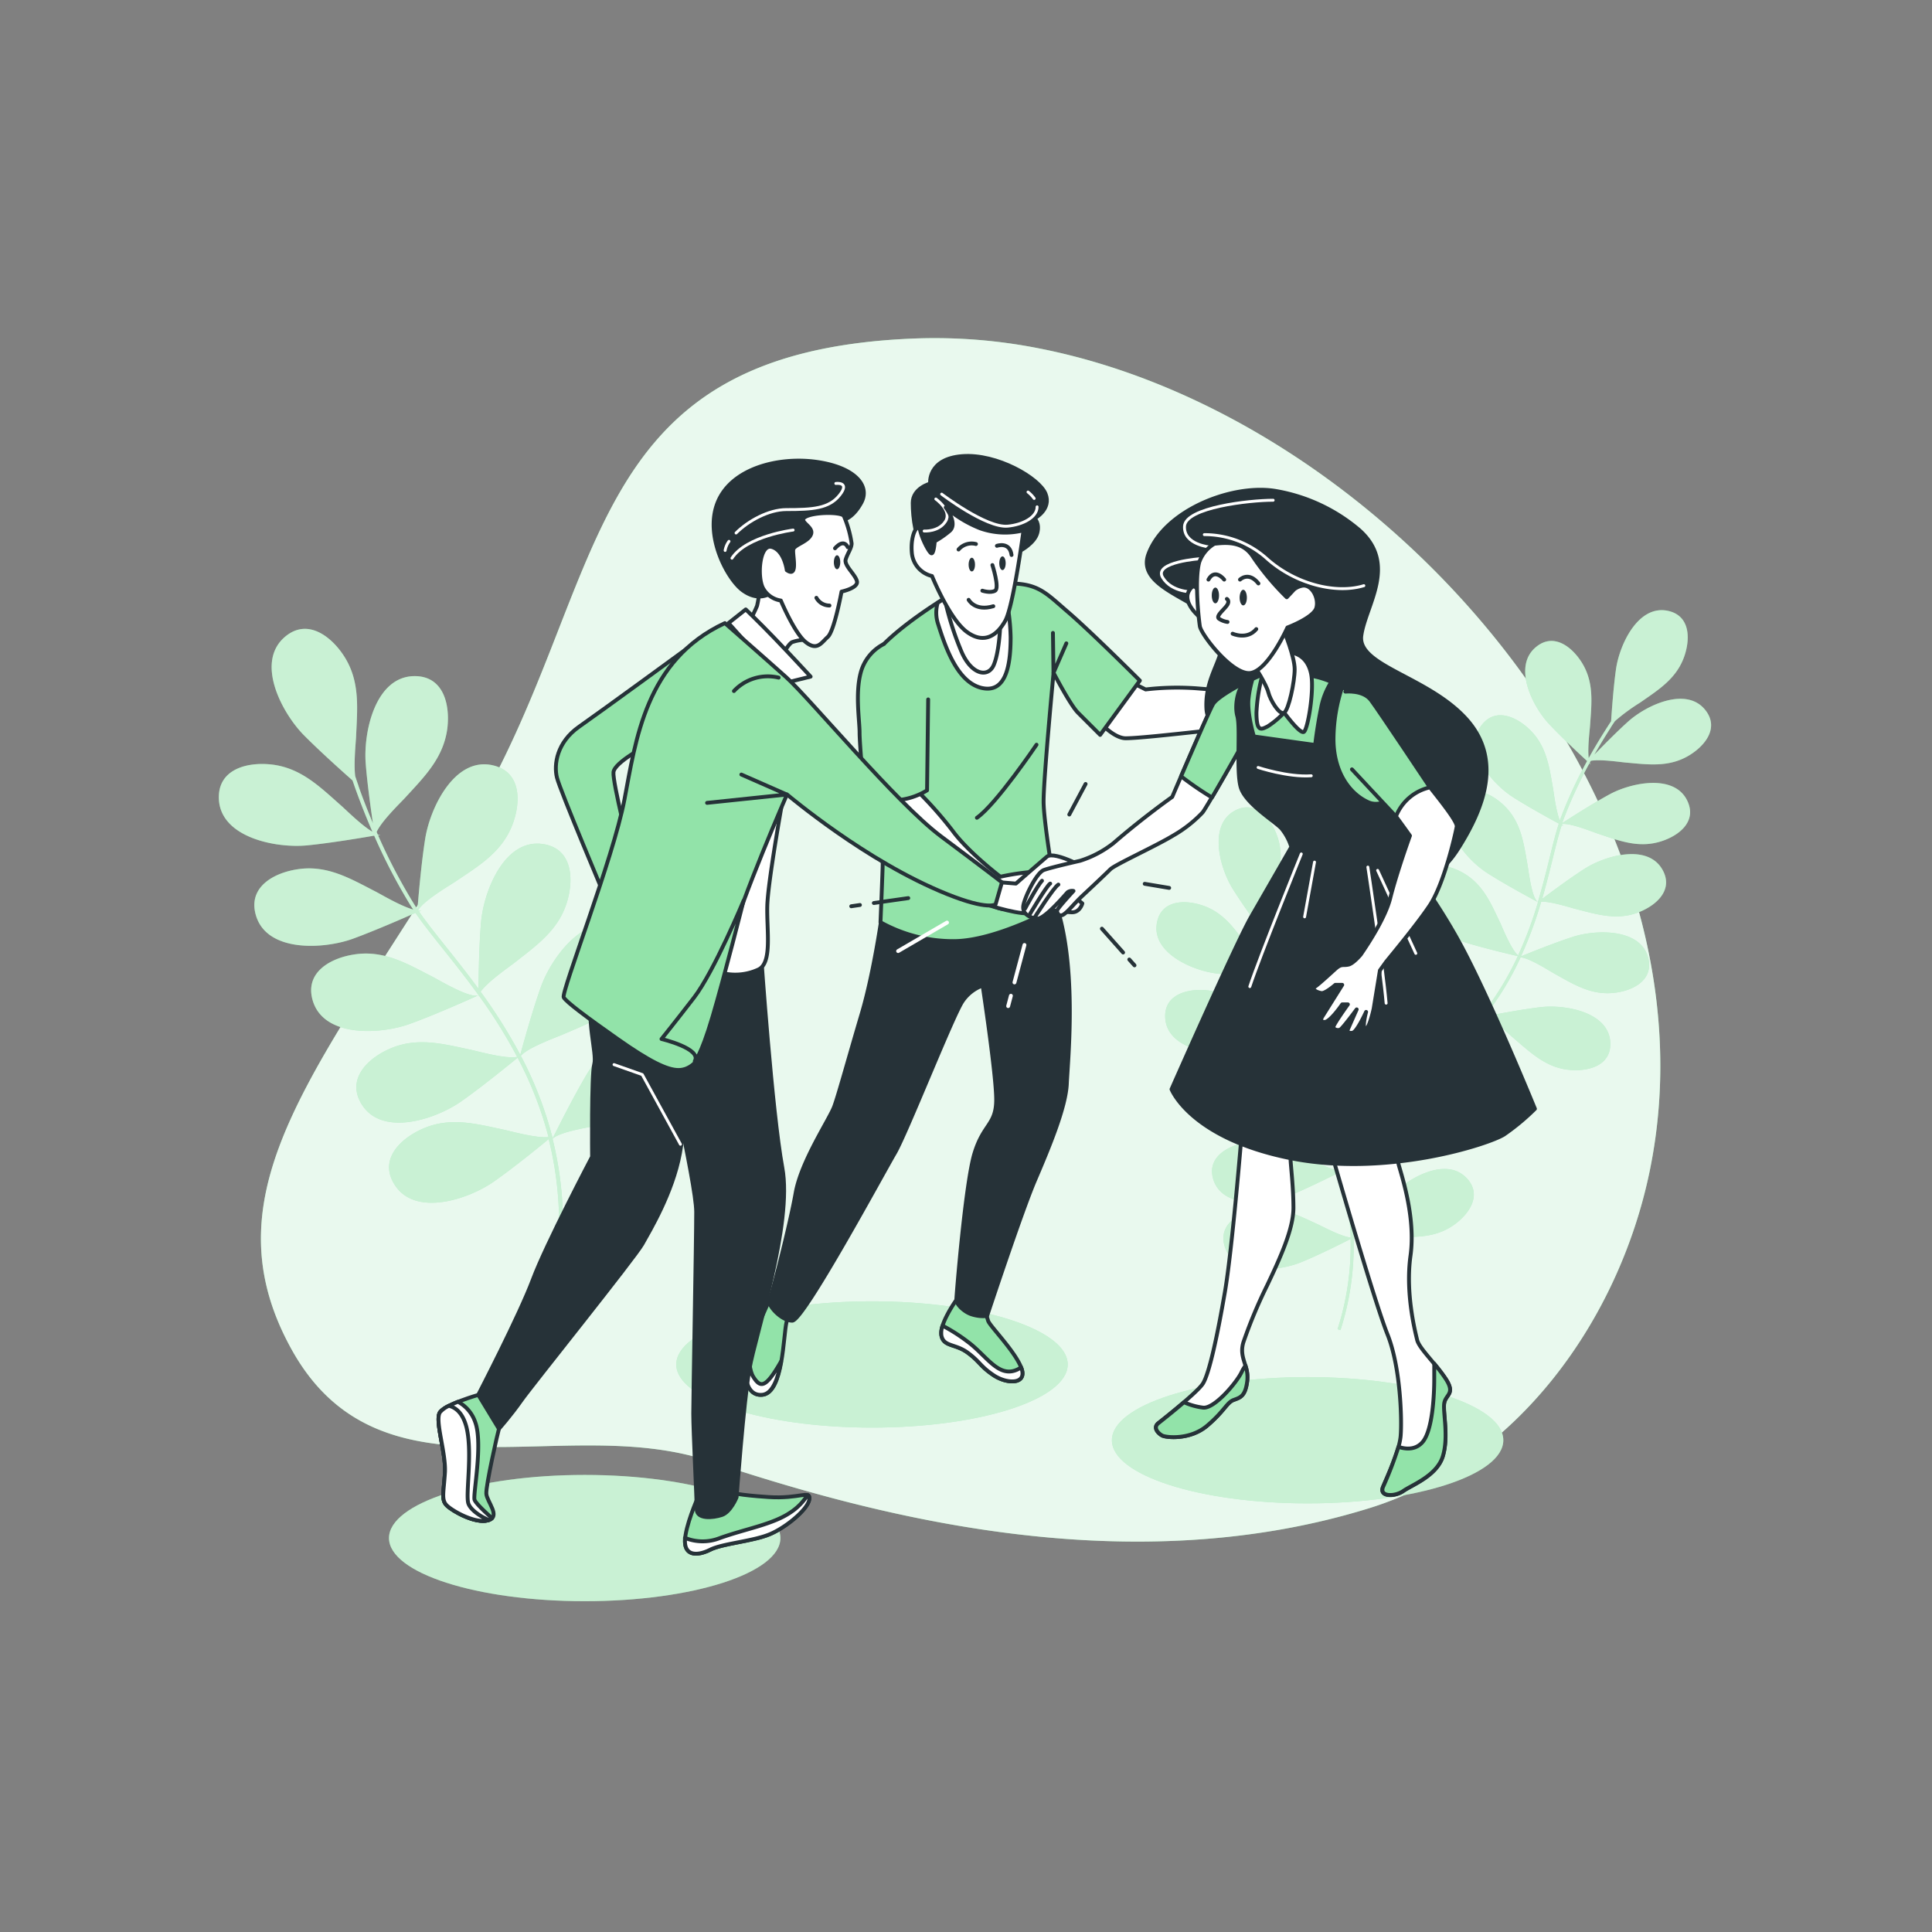 <svg xmlns="http://www.w3.org/2000/svg" viewBox="0 0 500 500"><rect x="0" y="0" width="500" height="500" fill="#808080" stroke="none"/><g id="background-simple"><path d="M391.17,170.57C360.42,130,315,99.14,268.68,90.12a138.85,138.85,0,0,0-31.58-2.53c-89,3.27-78.43,63.73-116,125.82S52.46,307.37,75.34,349s70,16.5,108.1,29.08,105.71,32.4,170.78,12.28c38.56-11.92,64.79-48.93,72.71-87.25C436.46,257,420.52,209.33,391.17,170.57Z" style="fill:#92E3A9"></path><path d="M391.17,170.57C360.42,130,315,99.14,268.68,90.12a138.85,138.85,0,0,0-31.58-2.53c-89,3.27-78.43,63.73-116,125.82S52.46,307.37,75.34,349s70,16.5,108.1,29.08,105.71,32.4,170.78,12.28c38.56-11.92,64.79-48.93,72.71-87.25C436.46,257,420.52,209.33,391.17,170.57Z" style="fill:#fff;opacity:0.8"></path></g><g id="Plants"><path d="M420.64,197.34c5.79.51,11.2,1.33,16.45-1.81,4.15-2.49,7.9-7.11,4.28-11.73-4.89-6.25-15.31-1.28-20,2.93-2.88,2.57-6.53,6.29-8.76,8.58,1.71-3,3.22-5.41,4.25-7v0l0-.05c.49-.76.87-1.33,1.1-1.65a51.23,51.23,0,0,1,6.52-4.79c4.76-3.33,9.42-6.18,11.43-12,1.58-4.57,1.48-10.52-4.26-11.74-7.77-1.64-12.55,8.87-13.43,15.1-.63,4.38-1.08,10.59-1.27,13.48-1,1.54-3.27,5-5.79,9.54-.33-2.6.26-7.15.34-8.33.4-5.8,1.11-11.22-2.13-16.41-2.57-4.1-7.27-7.76-11.81-4.05-6.16,5-1,15.33,3.31,19.93,3.11,3.34,7.83,7.73,9.87,9.62a115.89,115.89,0,0,0-6.73,14.5c-.11.29-.22.6-.32.9-1-2.42-1.54-7-1.75-8.22-1-5.72-1.7-11.15-6.12-15.38-3.49-3.35-8.94-5.73-12.44-1-4.73,6.37,2.83,15.1,8.12,18.5,3.83,2.46,9.48,5.56,11.93,6.89-.83,2.54-1.58,5.57-2.42,9s-1.8,7.25-3,11.28l0,0c-1.59-.87-2.42-8.11-2.7-9.63-1-5.72-1.69-11.15-6.11-15.38-3.49-3.35-8.95-5.73-12.44-1-4.74,6.37,2.83,15.1,8.12,18.5,4.94,3.18,12.91,7.41,13.13,7.53l-.22.17a1.07,1.07,0,0,1,.24-.12,104.08,104.08,0,0,1-5.14,13.76c-1.73-1.43-4-7-4.56-8.26-2.51-5.24-4.56-10.31-9.93-13.23-4.25-2.32-10.14-3.19-12.28,2.28-2.89,7.39,6.69,13.83,12.69,15.72,4.76,1.5,11.82,3.17,14,3.67a75.87,75.87,0,0,1-8.94,14.74c-1.69-1.73-3.75-6.83-4.32-8C377,249,375,243.89,369.6,241c-4.25-2.31-10.13-3.18-12.27,2.28C354.43,250.64,364,257.08,370,259c4.48,1.42,11,3,13.58,3.58a70.66,70.66,0,0,1-17.55,15.79l.42.65a71.25,71.25,0,0,0,17.66-15.85c2,.2,6.77,4.8,7.89,5.74,4.43,3.76,8.37,7.55,14.47,8,4.83.37,10.56-1.25,10.27-7.11-.38-7.93-11.76-9.88-18-9.15-5.2.6-12.78,2.08-14.56,2.43l.25-.33.24.06-.21-.09a75.54,75.54,0,0,0,9.06-14.95c2.2.1,7.36,3.42,8.58,4.1,5.08,2.83,9.68,5.78,15.76,5.06,4.8-.57,10.11-3.26,8.7-9-1.92-7.7-13.46-7.41-19.45-5.49-4.71,1.51-11.36,4.2-13.49,5.07a104.94,104.94,0,0,0,5.24-14.15c2.46-.12,7.54,1.52,8.79,1.84,5.64,1.44,10.84,3.11,16.53.86,4.5-1.78,8.94-5.74,6.12-10.88-3.82-7-14.91-3.73-20.21-.34-3.72,2.38-8.69,6.06-11,7.81,1.07-3.66,1.93-7.14,2.71-10.29.82-3.34,1.56-6.31,2.36-8.8l.52.28a1.54,1.54,0,0,1-.46-.46s0-.08,0-.12c2.18-.32,7.87,2,9.2,2.44,5.51,1.85,10.58,3.89,16.41,2.06,4.62-1.44,9.34-5.07,6.9-10.4-3.3-7.22-14.6-4.81-20.13-1.81-4.33,2.35-10.35,6.21-12.3,7.47.14-.42.28-.83.43-1.22a115.1,115.1,0,0,1,6.6-14.24l.42.38a1.35,1.35,0,0,1-.33-.54l.27-.5C414.15,196.44,419.36,197.23,420.64,197.34Z" style="fill:#92E3A9"></path><path d="M420.64,197.34c5.79.51,11.2,1.33,16.45-1.81,4.15-2.49,7.9-7.11,4.28-11.73-4.89-6.25-15.31-1.28-20,2.93-2.88,2.57-6.53,6.29-8.76,8.58,1.71-3,3.22-5.41,4.25-7v0l0-.05c.49-.76.87-1.33,1.1-1.65a51.23,51.23,0,0,1,6.52-4.79c4.76-3.33,9.42-6.18,11.43-12,1.58-4.57,1.48-10.52-4.26-11.74-7.77-1.64-12.55,8.87-13.43,15.1-.63,4.38-1.08,10.59-1.27,13.48-1,1.54-3.27,5-5.79,9.54-.33-2.6.26-7.15.34-8.33.4-5.8,1.11-11.22-2.13-16.41-2.57-4.1-7.27-7.76-11.81-4.05-6.16,5-1,15.33,3.31,19.93,3.11,3.34,7.83,7.73,9.87,9.62a115.89,115.89,0,0,0-6.73,14.5c-.11.29-.22.6-.32.9-1-2.42-1.54-7-1.75-8.22-1-5.72-1.7-11.15-6.12-15.38-3.49-3.35-8.94-5.73-12.44-1-4.73,6.37,2.83,15.1,8.12,18.5,3.83,2.46,9.48,5.56,11.93,6.89-.83,2.54-1.58,5.57-2.42,9s-1.8,7.25-3,11.28l0,0c-1.59-.87-2.42-8.11-2.7-9.63-1-5.72-1.69-11.15-6.11-15.38-3.49-3.35-8.95-5.73-12.44-1-4.74,6.37,2.83,15.1,8.12,18.5,4.94,3.18,12.91,7.41,13.13,7.53l-.22.17a1.07,1.07,0,0,1,.24-.12,104.08,104.08,0,0,1-5.14,13.76c-1.73-1.43-4-7-4.56-8.26-2.51-5.24-4.56-10.31-9.93-13.23-4.25-2.32-10.14-3.19-12.28,2.28-2.89,7.39,6.69,13.83,12.69,15.72,4.76,1.5,11.82,3.17,14,3.67a75.87,75.87,0,0,1-8.94,14.74c-1.69-1.73-3.75-6.83-4.32-8C377,249,375,243.89,369.6,241c-4.25-2.31-10.13-3.18-12.27,2.28C354.43,250.64,364,257.08,370,259c4.48,1.42,11,3,13.58,3.58a70.66,70.66,0,0,1-17.55,15.79l.42.65a71.25,71.25,0,0,0,17.66-15.85c2,.2,6.77,4.8,7.89,5.74,4.43,3.76,8.37,7.55,14.47,8,4.83.37,10.56-1.25,10.27-7.11-.38-7.93-11.76-9.88-18-9.15-5.2.6-12.78,2.08-14.56,2.43l.25-.33.24.06-.21-.09a75.54,75.54,0,0,0,9.06-14.95c2.2.1,7.36,3.42,8.58,4.1,5.08,2.83,9.68,5.78,15.76,5.06,4.8-.57,10.11-3.26,8.7-9-1.92-7.7-13.46-7.41-19.45-5.49-4.71,1.51-11.36,4.2-13.49,5.07a104.94,104.94,0,0,0,5.24-14.15c2.46-.12,7.54,1.52,8.79,1.84,5.64,1.44,10.84,3.11,16.53.86,4.5-1.78,8.94-5.74,6.12-10.88-3.82-7-14.91-3.73-20.21-.34-3.72,2.38-8.69,6.06-11,7.81,1.07-3.66,1.93-7.14,2.71-10.29.82-3.34,1.56-6.31,2.36-8.8l.52.28a1.54,1.54,0,0,1-.46-.46s0-.08,0-.12c2.18-.32,7.87,2,9.2,2.44,5.51,1.85,10.58,3.89,16.41,2.06,4.62-1.44,9.34-5.07,6.9-10.4-3.3-7.22-14.6-4.81-20.13-1.81-4.33,2.35-10.35,6.21-12.3,7.47.14-.42.28-.83.43-1.22a115.1,115.1,0,0,1,6.6-14.24l.42.38a1.35,1.35,0,0,1-.33-.54l.27-.5C414.15,196.44,419.36,197.23,420.64,197.34Z" style="fill:#fff;opacity:0.5"></path><path d="M336.26,246.91c4.77-3.32,9.44-6.15,11.46-11.93,1.6-4.56,1.52-10.52-4.22-11.75-7.76-1.67-12.57,8.83-13.48,15.06-.55,3.82-1,9-1.22,12.2-.61-3.39-1-6.22-1.22-8.08l0,0s0,0,0,0c-.11-.9-.18-1.58-.21-2a51.85,51.85,0,0,1,1.94-7.85c1.52-5.61,3.28-10.79,1.11-16.51-1.71-4.52-5.6-9-10.79-6.28-7,3.71-3.95,14.84-.64,20.2,2.33,3.76,6,8.82,7.66,11.16.2,1.85.69,5.93,1.67,11-1.93-1.79-4.38-5.65-5.08-6.61-3.41-4.71-6.33-9.33-12.15-11.23-4.59-1.51-10.54-1.31-11.66,4.45-1.52,7.79,9.07,12.4,15.31,13.18,4.53.57,11,.92,13.74,1.06a115.79,115.79,0,0,0,4.12,15.45c.1.3.22.6.33.9-2.3-1.23-5.69-4.43-6.61-5.19-4.47-3.73-8.44-7.48-14.54-7.9-4.83-.33-10.55,1.33-10.22,7.19.45,7.93,11.85,9.78,18.1,9,4.51-.56,10.83-1.8,13.56-2.35,1,2.48,2.36,5.29,3.9,8.45s3.26,6.72,4.92,10.58v0c-1.78.36-7.06-4.68-8.25-5.66-4.47-3.73-8.44-7.48-14.54-7.9-4.83-.33-10.54,1.33-10.21,7.19.45,7.93,11.84,9.78,18.09,9,5.82-.73,14.66-2.58,14.91-2.63l-.07.27a1.28,1.28,0,0,1,.11-.24,103.76,103.76,0,0,1,4.87,13.85c-2.25,0-7.54-2.84-8.8-3.42-5.28-2.42-10.1-5-16.1-3.8-4.74.95-9.82,4-8,9.61,2.52,7.53,14,6.34,19.82,4,4.62-1.9,11.11-5.14,13.1-6.15a75.34,75.34,0,0,1,2.58,17.05c-2.41-.25-7.26-2.85-8.46-3.4-5.28-2.42-10.1-5-16.1-3.8-4.74.94-9.82,4-8,9.61,2.52,7.53,14,6.33,19.82,3.94,4.35-1.78,10.37-4.77,12.72-6a70.52,70.52,0,0,1-3.37,23.37l.75.23a71.56,71.56,0,0,0,3.41-23.49c1.68-1.13,8.27-.65,9.73-.64,5.81.05,11.27.43,16.25-3.12,3.94-2.8,7.31-7.71,3.34-12-5.38-5.84-15.37,0-19.7,4.51-3.6,3.79-8.49,9.78-9.62,11.19,0-.14,0-.27,0-.41l.22-.11a.71.71,0,0,1-.22.06A75.6,75.6,0,0,0,347.74,303c1.75-1.33,7.83-2.08,9.21-2.34,5.72-1.09,11.14-1.77,15.34-6.21,3.32-3.52,5.67-9,.94-12.45-6.4-4.69-15.08,2.92-18.45,8.24-2.65,4.17-6,10.5-7.11,12.53a105.37,105.37,0,0,0-5-14.22c1.81-1.67,6.76-3.66,7.93-4.22,5.25-2.51,10.31-4.55,13.24-9.92,2.31-4.25,3.19-10.14-2.27-12.28-7.39-2.9-13.84,6.68-15.73,12.68-1.33,4.21-2.8,10.23-3.46,13.06-1.53-3.5-3.1-6.72-4.52-9.64-1.5-3.09-2.84-5.84-3.82-8.27l.58-.12a1.51,1.51,0,0,1-.65-.05.69.69,0,0,0-.05-.13c1.47-1.63,7.32-3.5,8.63-4,5.42-2.12,10.62-3.79,13.93-8.93,2.62-4.07,3.92-9.88-1.37-12.41-7.16-3.43-14.29,5.66-16.62,11.5-1.82,4.58-4,11.4-4.66,13.62-.16-.41-.31-.82-.45-1.21a113.37,113.37,0,0,1-4-15.16l.56,0a1.35,1.35,0,0,1-.6-.21c0-.18-.07-.37-.11-.55C330.7,250.37,335.2,247.65,336.26,246.91Z" style="fill:#92E3A9"></path><path d="M336.26,246.91c4.77-3.32,9.44-6.15,11.46-11.93,1.6-4.56,1.52-10.52-4.22-11.75-7.76-1.67-12.57,8.83-13.48,15.06-.55,3.82-1,9-1.22,12.2-.61-3.39-1-6.22-1.22-8.08l0,0s0,0,0,0c-.11-.9-.18-1.58-.21-2a51.85,51.85,0,0,1,1.94-7.85c1.52-5.61,3.28-10.79,1.11-16.51-1.71-4.52-5.6-9-10.79-6.28-7,3.71-3.95,14.84-.64,20.2,2.33,3.76,6,8.82,7.66,11.16.2,1.85.69,5.93,1.67,11-1.93-1.79-4.38-5.65-5.08-6.61-3.41-4.71-6.33-9.33-12.15-11.23-4.59-1.51-10.54-1.31-11.66,4.45-1.52,7.79,9.07,12.4,15.31,13.18,4.53.57,11,.92,13.74,1.06a115.79,115.79,0,0,0,4.12,15.45c.1.3.22.6.33.9-2.3-1.23-5.69-4.43-6.61-5.19-4.47-3.73-8.44-7.48-14.54-7.9-4.83-.33-10.55,1.33-10.22,7.19.45,7.93,11.85,9.78,18.1,9,4.51-.56,10.83-1.8,13.56-2.35,1,2.48,2.36,5.29,3.9,8.45s3.26,6.72,4.92,10.58v0c-1.78.36-7.06-4.68-8.25-5.66-4.47-3.73-8.44-7.48-14.54-7.9-4.83-.33-10.54,1.33-10.21,7.19.45,7.93,11.84,9.78,18.09,9,5.82-.73,14.66-2.58,14.91-2.63l-.07.27a1.28,1.28,0,0,1,.11-.24,103.76,103.76,0,0,1,4.87,13.85c-2.25,0-7.54-2.84-8.8-3.42-5.28-2.42-10.1-5-16.1-3.8-4.74.95-9.82,4-8,9.61,2.52,7.53,14,6.34,19.82,4,4.62-1.9,11.11-5.14,13.1-6.15a75.34,75.34,0,0,1,2.58,17.05c-2.41-.25-7.26-2.85-8.46-3.4-5.28-2.42-10.1-5-16.1-3.8-4.74.94-9.82,4-8,9.61,2.52,7.53,14,6.33,19.82,3.94,4.35-1.78,10.37-4.77,12.72-6a70.52,70.52,0,0,1-3.37,23.37l.75.23a71.56,71.56,0,0,0,3.41-23.49c1.68-1.13,8.27-.65,9.73-.64,5.81.05,11.27.43,16.25-3.12,3.94-2.8,7.31-7.71,3.34-12-5.38-5.84-15.37,0-19.7,4.51-3.6,3.79-8.49,9.78-9.62,11.19,0-.14,0-.27,0-.41l.22-.11a.71.71,0,0,1-.22.06A75.6,75.6,0,0,0,347.74,303c1.75-1.33,7.83-2.08,9.21-2.34,5.72-1.09,11.14-1.77,15.34-6.21,3.32-3.52,5.67-9,.94-12.45-6.4-4.69-15.08,2.92-18.45,8.24-2.65,4.17-6,10.5-7.11,12.53a105.37,105.37,0,0,0-5-14.22c1.81-1.67,6.76-3.66,7.93-4.22,5.25-2.51,10.31-4.55,13.24-9.92,2.31-4.25,3.19-10.14-2.27-12.28-7.39-2.9-13.84,6.68-15.73,12.68-1.33,4.21-2.8,10.23-3.46,13.06-1.53-3.5-3.1-6.72-4.52-9.64-1.5-3.09-2.84-5.84-3.82-8.27l.58-.12a1.51,1.51,0,0,1-.65-.05.69.69,0,0,0-.05-.13c1.47-1.63,7.32-3.5,8.63-4,5.42-2.12,10.62-3.79,13.93-8.93,2.62-4.07,3.92-9.88-1.37-12.41-7.16-3.43-14.29,5.66-16.62,11.5-1.82,4.58-4,11.4-4.66,13.62-.16-.41-.31-.82-.45-1.21a113.37,113.37,0,0,1-4-15.16l.56,0a1.35,1.35,0,0,1-.6-.21c0-.18-.07-.37-.11-.55C330.7,250.37,335.2,247.65,336.26,246.91Z" style="fill:#fff;opacity:0.5"></path><path d="M104.78,206.53c5-5.47,10-10.31,11-18.08.72-6.14-1-13.53-8.54-13.47-10.14.09-13.21,14.52-12.6,22.54.37,4.91,1.28,11.51,1.88,15.55-1.71-4.06-3-7.48-3.77-9.74l0,0s0,0,0-.05c-.39-1.1-.66-1.92-.82-2.41-.42-3.35.17-8.86.23-10.32.33-7.43,1.07-14.37-3.22-20.9-3.4-5.16-9.51-9.69-15.21-4.82-7.71,6.59-.78,19.61,4.84,25.36,4,4.05,9.89,9.34,12.67,11.79.76,2.24,2.51,7.19,5.15,13.28-2.89-1.69-7-5.83-8.17-6.83-5.56-4.92-10.5-9.85-18.28-10.61-6.15-.6-13.51,1.31-13.3,8.81.29,10.14,14.77,12.92,22.78,12.16,5.79-.56,13.92-1.91,17.42-2.52a147.66,147.66,0,0,0,9.45,18.12q.32.51.66,1c-3.22-.88-8.33-3.93-9.7-4.63-6.6-3.39-12.6-7-20.33-5.78-6.11.94-12.77,4.6-10.72,11.81,2.77,9.76,17.5,8.89,25.07,6.18,5.47-2,13-5.27,16.25-6.72,1.94,2.82,4.42,5.93,7.22,9.44s5.94,7.47,9.09,11.82v.06c-2.13.93-10.11-3.86-11.87-4.77-6.61-3.39-12.61-7-20.33-5.78-6.11.94-12.77,4.6-10.73,11.81,2.78,9.76,17.51,8.89,25.07,6.18,7.06-2.53,17.56-7.3,17.86-7.44,0,.21,0,.36,0,.36a1.39,1.39,0,0,1,.07-.33,132.13,132.13,0,0,1,9.94,15.91c-2.8.63-10.19-1.44-11.92-1.81-7.27-1.54-14-3.41-21.14-.24-5.65,2.5-11.12,7.79-7.25,14.21,5.24,8.68,19.22,4,25.81-.62,5.22-3.65,12.41-9.51,14.62-11.32a96.45,96.45,0,0,1,8,20.54c-3.07.36-9.83-1.53-11.48-1.88-7.27-1.55-14-3.41-21.14-.25C103.59,294.7,98.12,300,102,306.4c5.24,8.69,19.22,4,25.81-.61,4.92-3.44,11.6-8.85,14.19-11a90.24,90.24,0,0,1,2.33,30.06l1,.09A91.34,91.34,0,0,0,143,294.73c1.77-1.88,10.13-3.12,12-3.51,7.26-1.57,14.16-2.61,19.39-8.43,4.13-4.6,7-11.65.8-15.93-8.33-5.78-19.17,4.22-23.3,11.12-3.43,5.73-7.84,14.57-8.87,16.64,0-.17-.09-.34-.13-.51l.24-.2a1.23,1.23,0,0,1-.25.14,97.33,97.33,0,0,0-8.09-20.81c1.81-2.15,9.19-4.79,10.83-5.5,6.82-2.94,13.39-5.31,17.39-12,3.16-5.31,4.57-12.79-2.3-15.79-9.3-4.06-18,7.86-20.71,15.43-2.13,5.94-4.58,14.77-5.35,17.61a135.33,135.33,0,0,0-10.27-16.33c1.8-2.59,7.41-6.45,8.72-7.47,5.84-4.59,11.58-8.55,13.73-16.07,1.7-5.94,1.15-13.53-6.26-14.67-10-1.55-15.38,12.2-16.07,20.21-.49,5.61-.63,13.52-.67,17.24-2.88-3.93-5.73-7.51-8.32-10.76-2.74-3.43-5.17-6.49-7.07-9.24l.68-.31a1.81,1.81,0,0,1-.81.11.71.71,0,0,1-.1-.14c1.37-2.45,8.15-6.41,9.64-7.41,6.16-4.15,12.18-7.69,14.87-15,2.12-5.81,2.12-13.41-5.18-15.09-9.89-2.28-16.23,11-17.5,19-1,6.22-1.78,15.32-2,18.28-.32-.47-.62-.94-.9-1.39a146.35,146.35,0,0,1-9.29-17.77l.72-.12a2,2,0,0,1-.81-.09l-.29-.66C98.81,212.4,103.67,207.74,104.78,206.53Z" style="fill:#92E3A9"></path><path d="M104.78,206.53c5-5.47,10-10.31,11-18.08.72-6.14-1-13.53-8.54-13.47-10.14.09-13.21,14.52-12.6,22.54.37,4.91,1.28,11.51,1.88,15.55-1.71-4.06-3-7.48-3.77-9.74l0,0s0,0,0-.05c-.39-1.1-.66-1.92-.82-2.41-.42-3.35.17-8.86.23-10.32.33-7.43,1.07-14.37-3.22-20.9-3.4-5.16-9.51-9.69-15.21-4.82-7.71,6.59-.78,19.61,4.84,25.36,4,4.05,9.89,9.34,12.67,11.79.76,2.24,2.51,7.19,5.15,13.28-2.89-1.69-7-5.83-8.17-6.83-5.56-4.92-10.5-9.85-18.28-10.61-6.15-.6-13.51,1.31-13.3,8.81.29,10.14,14.77,12.92,22.78,12.16,5.79-.56,13.92-1.91,17.42-2.52a147.66,147.66,0,0,0,9.45,18.12q.32.51.66,1c-3.22-.88-8.33-3.93-9.7-4.63-6.6-3.39-12.6-7-20.33-5.78-6.11.94-12.77,4.6-10.72,11.81,2.77,9.76,17.5,8.89,25.07,6.18,5.47-2,13-5.27,16.25-6.72,1.94,2.82,4.42,5.93,7.22,9.44s5.94,7.47,9.09,11.82v.06c-2.13.93-10.11-3.86-11.87-4.77-6.61-3.39-12.61-7-20.33-5.78-6.11.94-12.77,4.6-10.73,11.81,2.78,9.76,17.51,8.89,25.07,6.18,7.06-2.53,17.56-7.3,17.86-7.44,0,.21,0,.36,0,.36a1.39,1.39,0,0,1,.07-.33,132.13,132.13,0,0,1,9.94,15.91c-2.8.63-10.19-1.44-11.92-1.81-7.27-1.54-14-3.41-21.14-.24-5.65,2.5-11.12,7.79-7.25,14.21,5.24,8.68,19.22,4,25.81-.62,5.22-3.65,12.41-9.51,14.62-11.32a96.45,96.45,0,0,1,8,20.54c-3.07.36-9.83-1.53-11.48-1.88-7.27-1.55-14-3.41-21.14-.25C103.59,294.7,98.12,300,102,306.4c5.24,8.69,19.22,4,25.81-.61,4.92-3.44,11.6-8.85,14.19-11a90.24,90.24,0,0,1,2.33,30.06l1,.09A91.34,91.34,0,0,0,143,294.73c1.77-1.88,10.13-3.12,12-3.51,7.26-1.57,14.16-2.61,19.39-8.43,4.13-4.6,7-11.65.8-15.93-8.33-5.78-19.17,4.22-23.3,11.12-3.43,5.73-7.84,14.57-8.87,16.64,0-.17-.09-.34-.13-.51l.24-.2a1.23,1.23,0,0,1-.25.14,97.33,97.33,0,0,0-8.09-20.81c1.81-2.15,9.19-4.79,10.83-5.5,6.82-2.94,13.39-5.31,17.39-12,3.16-5.31,4.57-12.79-2.3-15.79-9.3-4.06-18,7.86-20.71,15.43-2.13,5.94-4.58,14.77-5.35,17.61a135.33,135.33,0,0,0-10.27-16.33c1.8-2.59,7.41-6.45,8.72-7.47,5.84-4.59,11.58-8.55,13.73-16.07,1.7-5.94,1.15-13.53-6.26-14.67-10-1.55-15.38,12.2-16.07,20.21-.49,5.61-.63,13.52-.67,17.24-2.88-3.93-5.73-7.51-8.32-10.76-2.74-3.43-5.17-6.49-7.07-9.24l.68-.31a1.81,1.81,0,0,1-.81.11.71.71,0,0,1-.1-.14c1.37-2.45,8.15-6.41,9.64-7.41,6.16-4.15,12.18-7.69,14.87-15,2.12-5.81,2.12-13.41-5.18-15.09-9.89-2.28-16.23,11-17.5,19-1,6.22-1.78,15.32-2,18.28-.32-.47-.62-.94-.9-1.39a146.35,146.35,0,0,1-9.29-17.77l.72-.12a2,2,0,0,1-.81-.09l-.29-.66C98.81,212.4,103.67,207.74,104.78,206.53Z" style="fill:#fff;opacity:0.5"></path></g><g id="character-2"><ellipse cx="225.67" cy="353.12" rx="50.65" ry="16.34" style="fill:#92E3A9"></ellipse><ellipse cx="225.67" cy="353.12" rx="50.65" ry="16.34" style="fill:#fff;opacity:0.5"></ellipse><path d="M342.1,178.9h1.68c1.69,0,4.34-1,2.17-1.92s-8.66-1.21-9.38-.49-6.74,2.89-6.74,2.89l0,.1c-4.12-.24-14.87-.88-20.14-1.34a70.09,70.09,0,0,0-13.2.29l-5.16-2.58L285,187.33s3.45,3.73,6.32,3.73,10.9-.86,18.93-1.73,22.1-4.87,22.1-4.87l0-.09a61.66,61.66,0,0,0,9.55,1c6.5.24,6.5-.72,7-1.69a4,4,0,0,0,.49-1.54Z" style="fill:#fff;stroke:#263238;stroke-linecap:round;stroke-linejoin:round"></path><path d="M342.1,178.9s-4.27,2.12-5.14,2.62a8.46,8.46,0,0,1-3,.51" style="fill:#fff;stroke:#263238;stroke-linecap:round;stroke-linejoin:round"></path><path d="M199.1,336.48l-4.72,10.62c-2.36,5.31-2.36,14.45,3,13.86s5.31-15.34,6.19-18.88,1.18-4.71,1.18-4.71Z" style="fill:#92E3A9;stroke:#263238;stroke-linecap:round;stroke-linejoin:round"></path><path d="M202.14,352.34c-4,7-5.34,6.9-7.18,4-.94-1.46-1.22-4.53-1.27-7.32-1.6,5.33-1.07,12.47,3.64,11.95C200,360.66,201.37,356.65,202.14,352.34Z" style="fill:#fff;stroke:#263238;stroke-linecap:round;stroke-linejoin:round"></path><path d="M247.46,336.48s-4.42,6.19-3.83,9.14,3.54,2.07,6.78,4.43,3.24,3.54,6.78,5.89,8.85,2.36,7.08-2.06S256,343,255.72,341.79a30.28,30.28,0,0,0-1.18-3.24Z" style="fill:#92E3A9;stroke:#263238;stroke-linecap:round;stroke-linejoin:round"></path><path d="M250.43,347.23a45.79,45.79,0,0,0-6.49-4.14,5.35,5.35,0,0,0-.31,2.53c.59,2.95,3.54,2.07,6.78,4.43s3.24,3.54,6.78,5.89,8.85,2.36,7.08-2.06C258.8,357.5,255.67,351.09,250.43,347.23Z" style="fill:#fff;stroke:#263238;stroke-linecap:round;stroke-linejoin:round"></path><path d="M228.29,236.51s-2.06,15-5.31,25.95-5.89,20.65-7.07,23.89-8.55,14.16-10,22.41-6.19,26.54-6.78,27.72,3,5.31,5.9,5.31,23.59-38.34,26.54-43.35,15.21-36.13,17.57-39.38a10.62,10.62,0,0,1,5.17-4s3.5,23,3.5,29.53-3.24,6.19-5.6,13.86-4.72,37.16-4.72,38,1.48,2.66,3.54,3.54a9.59,9.59,0,0,0,4.42.59s8.85-26.83,12.39-35.09,8-18.87,8.26-25.07,2.94-32.14-3.54-48.36C272.53,232.09,248.94,242.41,228.29,236.51Z" style="fill:#263238;stroke:#263238;stroke-linecap:round;stroke-linejoin:round"></path><path d="M244.81,154.61s-10,6-16.07,12.06c-5.8,5.8-5.17,15.2-4.3,21.8s4,33.29,4,35-.57,15.21-.57,15.21a38.52,38.52,0,0,0,18.94,4.88c11.19,0,27-8.9,27-8.9s-3.73-21.23-3.73-27.26,2.58-33.28,2.58-33.28,4.31,8.32,6.32,10.33l5.74,5.74L295,176.13s-12.63-12.62-18.66-17.79-7.86-7.69-16.7-7.29A38.78,38.78,0,0,0,244.81,154.61Z" style="fill:#92E3A9;stroke:#263238;stroke-linecap:round;stroke-linejoin:round"></path><polyline points="272.5 163.8 272.64 174.13 275.97 166.5" style="fill:none;stroke:#263238;stroke-linecap:round;stroke-linejoin:round"></polyline><path d="M268.25,192.73s-10.42,15.43-15.43,18.91" style="fill:none;stroke:#263238;stroke-linecap:round;stroke-linejoin:round"></path><path d="M253.9,178c6.12,1.53,7.65-5,7.65-13a52.62,52.62,0,0,0-2.12-13.87,38.75,38.75,0,0,0-14.62,3.54s-.83.5-2.14,1.34a9.18,9.18,0,0,0,.13,5.55C244.71,167.62,247.77,176.42,253.9,178Z" style="fill:#fff;stroke:#263238;stroke-linecap:round;stroke-linejoin:round"></path><path d="M236.56,203.87a100.84,100.84,0,0,1,10,11.18c4.11,5.59,12.35,11.84,12.35,11.84a65.29,65.29,0,0,1,8.84-1.31c2.65,0,12.36,8.23,12.36,8.23s-.6,2.3-2.66,2.29-10.6-1.32-11.48-1.32-5,1.3-8.25,0-6.76-4.93-6.76-4.93-15.9-9.22-20.9-13.82a23.52,23.52,0,0,1-6.46-9.53l-.29-4.27Z" style="fill:#fff;stroke:#263238;stroke-linecap:round;stroke-linejoin:round"></path><path d="M228.74,166.67a11.71,11.71,0,0,0-6,7.46c-1.43,5.45-.28,12.33-.28,15.49s1.14,15.21,1.14,15.21a17.24,17.24,0,0,0,8,2.3,17.64,17.64,0,0,0,8.32-2.59l.29-23.53" style="fill:#92E3A9;stroke:#263238;stroke-linecap:round;stroke-linejoin:round"></path><path d="M244.89,156.71a77.54,77.54,0,0,0,4,12.08c2.61,5.92,6.87,6.63,8.29,3.31s1.66-9.94,1.66-9.94-4,2.13-7.58-.48S244.89,156.71,244.89,156.71Z" style="fill:#fff;stroke:#263238;stroke-linecap:round;stroke-linejoin:round"></path><path d="M264.17,142.45s3.56-1.9,4.27-4.5-.71-3.79-.71-3.79,4.5-2.37,2.84-6.4S258,117.34,249,118.05s-8.29,7.11-8.29,7.11-4.5,1.18-4.5,5,.71,9.71,3.32,13.26,5-.71,6.39-2.84,1.66-4.5,5.21-2.6,11.37,2.13,11.37,2.13Z" style="fill:#263238;stroke:#263238;stroke-linecap:round;stroke-linejoin:round"></path><path d="M267.64,129a8.08,8.08,0,0,0-1.59-1.66" style="fill:none;stroke:#fff;stroke-linecap:round;stroke-linejoin:round;stroke-width:0.75px"></path><path d="M243.7,127.88s11.55,8.8,17.08,8.29c3.88-.35,7.64-2.31,7.62-5" style="fill:none;stroke:#fff;stroke-linecap:round;stroke-linejoin:round;stroke-width:0.75px"></path><path d="M242.19,129.14s4.27,3,2.51,5.78-5.53,2.51-5.53,2.51" style="fill:none;stroke:#fff;stroke-linecap:round;stroke-linejoin:round;stroke-width:0.75px"></path><path d="M241.91,140.08s-.23,3.55-.94,3.08-2.37-3.79-2.85-5.92-2.6.94-2.13,5.92a6.76,6.76,0,0,0,5.21,5.92s4.5,11.13,9,14.44,7.82.95,9.95-2.84,4.74-23.44,4.74-23.44a19.32,19.32,0,0,1-11.14-.48,31,31,0,0,1-9-5.44s3.31,4.26.94,6.15A24.26,24.26,0,0,1,241.91,140.08Z" style="fill:#fff;stroke:#263238;stroke-linecap:round;stroke-linejoin:round"></path><path d="M256.83,146.24s1.9,5.92.71,6.63-3.31,0-3.31,0" style="fill:none;stroke:#263238;stroke-linecap:round;stroke-linejoin:round"></path><path d="M250.68,155.23s1.65,3.08,6.39,1.66" style="fill:none;stroke:#263238;stroke-linecap:round;stroke-linejoin:round"></path><path d="M252.33,146.12c0,1-.37,1.77-.83,1.77s-.82-.79-.82-1.77.37-1.78.82-1.78S252.33,145.14,252.33,146.12Z" style="fill:#263238"></path><path d="M260.27,145.76c0,1-.37,1.78-.83,1.78s-.83-.8-.83-1.78.37-1.77.83-1.77S260.27,144.78,260.27,145.76Z" style="fill:#263238"></path><path d="M248.07,142.21a4.47,4.47,0,0,1,4.5-1.42" style="fill:none;stroke:#263238;stroke-linecap:round;stroke-linejoin:round"></path><path d="M258,141.26s3.31-1.18,3.79,2.37" style="fill:none;stroke:#263238;stroke-linecap:round;stroke-linejoin:round"></path></g><g id="character-1"><ellipse cx="151.32" cy="398.05" rx="50.65" ry="16.34" style="fill:#92E3A9"></ellipse><ellipse cx="151.32" cy="398.05" rx="50.65" ry="16.34" style="fill:#fff;opacity:0.5"></ellipse><path d="M196.53,152.64a23.44,23.44,0,0,1-.61,4.16,30.6,30.6,0,0,1-2.47,4.77l8,9.86s2.31-4.62,3.54-5.24a11,11,0,0,1,3.7-.61,46.79,46.79,0,0,0-4.93-10.32C200.54,150.33,197.77,150.33,196.53,152.64Z" style="fill:#fff;stroke:#263238;stroke-linecap:round;stroke-linejoin:round"></path><path d="M217.79,134.62s2.61,0,5.08-4.46-1.7-9.24-11.55-10.63-22,1.69-25.57,10.47,2.62,20,6.47,22.79,6.62,1.24,8,.31,1.23-3.23,1.69-3.39,2,2.31,4.47.47.31-5.39,2.62-7.09,4.31-1.85,4.16-4.62a13.75,13.75,0,0,0-.47-3.54Z" style="fill:#263238;stroke:#263238;stroke-linecap:round;stroke-linejoin:round"></path><path d="M188.66,140.1a5.72,5.72,0,0,0-1,2.35" style="fill:none;stroke:#fff;stroke-linecap:round;stroke-linejoin:round;stroke-width:0.75px"></path><path d="M216.31,125.12s3.77-.5,1,3-7,3.76-13.82,3.76c-4.53,0-9.86,2.92-13,6.06" style="fill:none;stroke:#fff;stroke-linecap:round;stroke-linejoin:round;stroke-width:0.75px"></path><path d="M205.26,137.18s-12.06,1.51-15.83,7.28" style="fill:none;stroke:#fff;stroke-linecap:round;stroke-linejoin:round;stroke-width:0.75px"></path><path d="M193,157.72s3.24,3.08,7.39,7.39,9.4,10,9.4,10-6.32,1.54-6.78,1.7-14.47-15.56-14.47-15.56Z" style="fill:#fff;stroke:#263238;stroke-linecap:round;stroke-linejoin:round"></path><path d="M123.77,361s-8.46,2.42-9.9,4.5,1.6,10.54,1.28,15.66-1,7,.48,8.46,7.35,4.8,10.71,3.84-.32-4.79-.48-6.87,3-16,3.26-16.79S125.67,362.55,123.77,361Z" style="fill:#92E3A9;stroke:#263238;stroke-linecap:round;stroke-linejoin:round"></path><path d="M122.82,388.17c-.48-1.28,2.24-14.54.16-20.14a9.4,9.4,0,0,0-4.46-5.26c-2,.81-4,1.79-4.65,2.71-1.43,2.07,1.6,10.54,1.28,15.66s-1,7,.48,8.46,7.35,4.8,10.71,3.84a2.31,2.31,0,0,0,1-.53C126.06,391.78,123.19,389.16,122.82,388.17Z" style="fill:#fff;stroke:#263238;stroke-linecap:round;stroke-linejoin:round"></path><path d="M126.52,393.37c-2-.77-4.69-2.55-5.3-4.24-.79-2.24,1.12-12.95-.47-19.66-1-4-3-5.27-4.58-5.65a6.67,6.67,0,0,0-2.3,1.66c-1.43,2.07,1.6,10.54,1.28,15.66s-1,7,.48,8.46,7.35,4.8,10.71,3.84Z" style="fill:#fff;stroke:#263238;stroke-linecap:round;stroke-linejoin:round"></path><path d="M178.81,261.48s-.93,26.62-2.84,36.95-7.82,20.08-9.73,23.52-28.7,36.73-31.38,40.56-5.74,7.27-5.74,7.27l-5.35-8.8s10.71-20.66,14.15-29.85,15.31-31.75,15.31-31.75-.21-21.31.56-24-2.3-11.86-.38-19.13S163,245.55,163,245.55" style="fill:#263238;stroke:#263238;stroke-linecap:round;stroke-linejoin:round"></path><path d="M189.81,386.34s.82.54,9,1.09,10.91-1.91,10.64.54-5.73,7.09-10.09,9-12.27,2.46-15.55,4.09-6.54,1.64-6.54-2.18,3.27-11.18,3.27-11.18S187.63,389.34,189.81,386.34Z" style="fill:#92E3A9;stroke:#263238;stroke-linecap:round;stroke-linejoin:round"></path><path d="M204.81,391.25c-4.63,3.27-11.72,4.36-18.54,6.81a12.08,12.08,0,0,1-9-.06c0,.31,0,.61,0,.88,0,3.82,3.27,3.82,6.54,2.18S195,398.88,199.36,397s9.82-6.54,10.09-9c.07-.66-.08-1-.48-1.06A14.48,14.48,0,0,1,204.81,391.25Z" style="fill:#fff;stroke:#263238;stroke-linecap:round;stroke-linejoin:round"></path><path d="M197,247.46s2.79,40.22,5.47,54.76-7,43.31-8.52,52.11-3.32,33.16-3.32,33.16-1.53,3.83-3.83,4.59-6.5,1.15-6.5-1.53-.89-20.15-.89-24.74.76-44.5.76-52.16-9.18-45.53-9.57-53.56,0-13.77,4.21-15.3S197,247.46,197,247.46Z" style="fill:#263238;stroke:#263238;stroke-linecap:round;stroke-linejoin:round"></path><path d="M202.57,206.91s-3.83,21.23-4,27.54,1.34,14.74-2.29,16.46a14.25,14.25,0,0,1-9.95.76c-2.11-.76-3.64-.19-3.44-5.35S199.32,204.23,202.57,206.91Z" style="fill:#fff;stroke:#263238;stroke-linecap:round;stroke-linejoin:round"></path><path d="M178,167.69s-22.38,16.36-28.12,20.37-6.6,9.76-5.74,13.2,12.62,31.28,12.62,31.28l6.6-10.9s-4.88-19.23-4.59-21.81,8.61-6.89,8.61-6.89Z" style="fill:#92E3A9;stroke:#263238;stroke-linecap:round;stroke-linejoin:round"></path><path d="M259.3,228.37l3.62.3s5.95-5.21,8-6.95,11.62,3.77,11.62,3.77,1.61.36-.14,1.14-6.62,1.32-6.85,1.79-6.29,6.67-8.41,7.73-11.35-1.91-11.35-1.91Z" style="fill:#fff;stroke:#263238;stroke-linecap:round;stroke-linejoin:round"></path><path d="M187.6,161.26s9.86,8.63,15.86,14,28.59,32.62,40.09,41.2,15.75,11.89,15.75,11.89l-1.64,5.69s-1.91,1.63-12.56-2.65-20.86-10.67-28.43-15.95-13-9.84-13-9.84S191.76,232.88,189,243.81s-5.7,24.64-6.93,27.72-3.54,5.39-6.47,5.39-7.39-2.15-15.71-8-13.24-9.54-14-10.78,12.78-35.88,15.7-51.13S167,170.81,187.6,161.26Z" style="fill:#92E3A9;stroke:#263238;stroke-linecap:round;stroke-linejoin:round"></path><polyline points="191.86 200.45 203.62 205.62 182.99 207.78" style="fill:none;stroke:#263238;stroke-linecap:round;stroke-linejoin:round"></polyline><path d="M201.51,175.37a12,12,0,0,0-11.57,3.47" style="fill:none;stroke:#263238;stroke-linecap:round;stroke-linejoin:round"></path><path d="M192.43,233.12s-7.65,18.36-12.82,25.06-8.41,10.71-8.41,10.71,10.52,2.49,8.61,5.74c0,0,1.53-1.15,4.59-11.48S192.43,233.12,192.43,233.12Z" style="fill:#92E3A9;stroke:#263238;stroke-linecap:round;stroke-linejoin:round"></path><path d="M203.62,147.56s-.62-5.08-3.85-6-3.85,7.7-2.31,10.63a6.32,6.32,0,0,0,4.62,3.23s3.54,8.47,6.47,10.78,4,.16,5.69-1.38,3.55-11.71,3.55-11.71,4.31-.92,4-2.62-3.39-4.15-2.93-5.69,1.54-2.93,1.54-4.16a28.5,28.5,0,0,0-2-7.09c-.61-1.07-7.54-1.07-9.85.16s2,2.46,1.38,4.46-4.31,2.78-4.62,4S206.7,149.71,203.62,147.56Z" style="fill:#fff;stroke:#263238;stroke-linecap:round;stroke-linejoin:round"></path><path d="M219.39,141.61s-.9-2.4-3.29.29" style="fill:#fff;stroke:#263238;stroke-linecap:round;stroke-linejoin:round"></path><path d="M211.28,154.71a3.86,3.86,0,0,0,3.38,2" style="fill:#fff;stroke:#263238;stroke-linecap:round;stroke-linejoin:round"></path><ellipse cx="216.63" cy="145.51" rx="0.83" ry="1.81" style="fill:#263238"></ellipse><polyline points="176.1 296.14 166.22 278.1 158.91 275.52" style="fill:none;stroke:#fff;stroke-linecap:round;stroke-linejoin:round;stroke-width:0.75px"></polyline></g><g id="character-3"><ellipse cx="338.41" cy="372.73" rx="50.65" ry="16.34" style="fill:#92E3A9"></ellipse><ellipse cx="338.41" cy="372.73" rx="50.65" ry="16.34" style="fill:#fff;opacity:0.5"></ellipse><path d="M315,128.69c-7.88,2.64-15.21,7.83-17.77,14.64C293.86,152.24,310.57,155,315,161.7s-3.34,11.7-2.78,21.72,19.49,4.46,28.4,14.48.56,13.37,11.69,22.28,18.38,10,25.07-.56,11.69-23.39,1.67-34-27.85-13.36-26.74-21.16,9.47-18.38-.55-27.29a45,45,0,0,0-21.41-10.07C325.86,126.29,320.29,126.91,315,128.69Z" style="fill:#263238;stroke:#263238;stroke-linecap:round;stroke-linejoin:round"></path><path d="M313.3,141.6s-7-.54-6.75-5.4,16.73-6.74,22.94-6.74" style="fill:none;stroke:#fff;stroke-linecap:round;stroke-linejoin:round;stroke-width:0.75px"></path><path d="M311.68,138.36a24.13,24.13,0,0,1,16.19,6.21c7.55,6.74,18.07,9.17,25.09,7" style="fill:none;stroke:#fff;stroke-linecap:round;stroke-linejoin:round;stroke-width:0.75px"></path><path d="M310.87,144.57s-12.41.81-10,4.85S309,153.2,309,153.2" style="fill:none;stroke:#fff;stroke-linecap:round;stroke-linejoin:round;stroke-width:0.75px"></path><path d="M322,176.7s-6.87,3.49-8.06,5.54-10.57,24-10.57,24-7.49,5.28-15.16,11.93a26.89,26.89,0,0,1-8.69,4.6s-7.5,1.7-9.37,2.39-4.77,6.64-5.28,9,1.7,3.4,3.58,3.57,7.32-6.3,7.83-6.81a2,2,0,0,1,1.54-.34s-4.26,4.6-4.26,5.11.51,1.87,1.87.85,2.56-2.73,4.94-4.94,5.8-5.45,7-6.64,11.76-6,16.19-8.69a33,33,0,0,0,7.66-6c1-1.19,10.05-17.21,10.05-17.21Z" style="fill:#fff;stroke:#263238;stroke-linecap:round;stroke-linejoin:round"></path><path d="M265.29,235.15s3.25-6.08,4.38-7.21" style="fill:none;stroke:#263238;stroke-linecap:round;stroke-linejoin:round"></path><path d="M266.28,237s4.66-7.91,5.51-8.33" style="fill:none;stroke:#263238;stroke-linecap:round;stroke-linejoin:round"></path><path d="M267.69,237.55s5.09-8.06,6.22-8.62" style="fill:none;stroke:#263238;stroke-linecap:round;stroke-linejoin:round"></path><path d="M305.66,200.91a82.92,82.92,0,0,0,8,5.48c3-5.1,7.59-13.25,7.59-13.25L322,176.7s-6.87,3.49-8.06,5.54C313.12,183.63,308.51,194.27,305.66,200.91Z" style="fill:#92E3A9;stroke:#263238;stroke-linecap:round;stroke-linejoin:round"></path><path d="M344.77,299s10.9,37.83,14.31,46.34,3.75,22.15,3.41,26.24-3.58,10.74-4.6,13.29,3.06,2.56,5.28,1,8.69-3.92,10.22-9,0-11.25.34-13.64,3.07-2.38.34-6.47-6.81-7.84-7.32-10-3.07-12.1-1.71-21.81-2.21-20.45-3.06-23.51a14,14,0,0,0-1.37-3.75S349.54,300,344.77,299Z" style="fill:#fff;stroke:#263238;stroke-linecap:round;stroke-linejoin:round"></path><path d="M374.07,356.71c-.88-1.32-1.9-2.6-2.89-3.81v4c0,3.58-.34,13.29-3.07,16.36-2,2.25-4.82,1.65-6.19,1.18a95.53,95.53,0,0,1-4,10.4c-1,2.56,3.06,2.56,5.28,1s8.69-3.92,10.22-9,0-11.25.34-13.64S376.8,360.8,374.07,356.71Z" style="fill:#92E3A9;stroke:#263238;stroke-linecap:round;stroke-linejoin:round"></path><path d="M321.25,294.52s-2.38,29-4.25,39.87-4.09,21.47-5.8,23.85-9.88,8.86-11.41,10.06,0,2.72,1,3.23,7.16,1.2,11.59-2.55,5.11-6,6.81-6.65,3.07-.85,3.58-4.94-2.39-6.13-.85-10.39a125,125,0,0,1,6-14.31c3.41-7.16,6.82-14.66,6.82-20.11S334,301.34,334,300a30.44,30.44,0,0,1,.69-4.43l-13.47-2Z" style="fill:#fff;stroke:#263238;stroke-linecap:round;stroke-linejoin:round"></path><path d="M322.34,353.42a9,9,0,0,0-1,1.65c-1.16,2.54-6.93,9.46-9.93,9.23a17.23,17.23,0,0,1-5-1.4c-2.74,2.36-5.74,4.72-6.6,5.4-1.54,1.19,0,2.72,1,3.23s7.16,1.2,11.59-2.55,5.11-6,6.81-6.65,3.07-.85,3.58-4.94A9.32,9.32,0,0,0,322.34,353.42Z" style="fill:#92E3A9;stroke:#263238;stroke-linecap:round;stroke-linejoin:round"></path><path d="M329.26,173.38s-4.63,2.17-6.67,3-3.23,5.86-2.38,8.93-.32,14.12.87,18.38,8.86,8.86,10.57,10.73a14.21,14.21,0,0,1,2.55,4.77l-10.39,18.06c-3.92,6.82-20.62,44.64-20.62,44.64s4.78,12.44,30.16,17.72,52.14-3.58,55.89-6a58.49,58.49,0,0,0,8-6.65s-10.91-26.75-18.75-41.57-19.42-29-19.42-29l-.68-11.93s-2-17.21-3.58-20.62-9.54-7.66-13.8-8.69S332.67,173.21,329.26,173.38Z" style="fill:#263238;stroke:#263238;stroke-linecap:round;stroke-linejoin:round"></path><path d="M325.6,198.62s7.73,2.58,13.75,2.15" style="fill:none;stroke:#fff;stroke-linecap:round;stroke-linejoin:round;stroke-width:0.75px"></path><path d="M336.77,221S326,247.59,323.45,255.33" style="fill:none;stroke:#fff;stroke-linecap:round;stroke-linejoin:round;stroke-width:0.75px"></path><line x1="340.2" y1="223.11" x2="337.63" y2="237.28" style="fill:none;stroke:#fff;stroke-linecap:round;stroke-linejoin:round;stroke-width:0.75px"></line><path d="M354,224.4s3.87,25.34,4.73,35.22" style="fill:none;stroke:#fff;stroke-linecap:round;stroke-linejoin:round;stroke-width:0.75px"></path><line x1="356.53" y1="225.25" x2="366.41" y2="246.73" style="fill:none;stroke:#fff;stroke-linecap:round;stroke-linejoin:round;stroke-width:0.75px"></line><path d="M341,175.25c-4.26-1-8.35-2-11.76-1.87,0,0-2.54,1.19-5.09,2.35a27.77,27.77,0,0,0-1,4.81c-.51,3.91,1.36,10.05,1.36,10.05l15.85,2.21s.51-4.6,1.53-9.54a19,19,0,0,1,2.67-6.78A23.05,23.05,0,0,0,341,175.25Z" style="fill:#92E3A9;stroke:#263238;stroke-linecap:round;stroke-linejoin:round"></path><path d="M354.14,207.63a4.87,4.87,0,0,0,4.42-.29l-.16-2.78s-2-17.21-3.58-20.62c-.91-2-4.12-4.35-7.47-6.12a43,43,0,0,0-2.24,13.45C345.11,199.28,348.86,205.24,354.14,207.63Z" style="fill:#92E3A9;stroke:#263238;stroke-linecap:round;stroke-linejoin:round"></path><path d="M327.22,173a44.54,44.54,0,0,0-2.05,11.41c0,5.12,1.2,4.43,2.9,3.58a22,22,0,0,0,4.26-3.58s4.09,5.63,5.11,5,2.73-10.74,1.88-15-3.75-5.62-6.31-5.62S328.41,170.48,327.22,173Z" style="fill:#fff;stroke:#263238;stroke-linecap:round;stroke-linejoin:round"></path><path d="M324.66,172.36s3.07,4.77,3.58,6.81,2.9,6,4.09,5.28,2.73-8,2.73-11.24-2.73-9.88-2.73-9.88S325.68,172.53,324.66,172.36Z" style="fill:#fff;stroke:#263238;stroke-linecap:round;stroke-linejoin:round"></path><path d="M310.18,153.27s-1-3.23-2.56-.17,2.9,6.65,2.9,6.65Z" style="fill:#fff;stroke:#263238;stroke-linecap:round;stroke-linejoin:round"></path><path d="M337.1,151.57a4.79,4.79,0,0,0-2.22,1c-1,1.09-1.87,2-1.87,2a67.45,67.45,0,0,1-8.65-10.34c-2.4-3.8-6-4-10.09-3.5a9,9,0,0,0-3.92,4.81c-1.19,4.6-.17,14.31.17,16.52s8.52,12.78,13.12,12.1,9.54-11.76,9.54-11.76,6.82-2.55,7.5-5.11S339.49,151.23,337.1,151.57Z" style="fill:#fff;stroke:#263238;stroke-linecap:round;stroke-linejoin:round"></path><path d="M317.51,155s.85.51,0,1.7-2.9,2.73-2.05,3.41a5.16,5.16,0,0,0,2.22.85" style="fill:none;stroke:#263238;stroke-linecap:round;stroke-linejoin:round"></path><path d="M319,164s3.75,1.7,6.13-1.19" style="fill:none;stroke:#263238;stroke-linecap:round;stroke-linejoin:round"></path><path d="M322.69,154.68c0,1.13-.42,2-.94,2s-.94-.91-.94-2,.42-2.05.94-2.05S322.69,153.55,322.69,154.68Z" style="fill:#263238"></path><ellipse cx="314.54" cy="154.1" rx="0.94" ry="2.04" style="fill:#263238"></ellipse><path d="M320.91,150s2.22-2.22,4.77,1" style="fill:none;stroke:#263238;stroke-linecap:round;stroke-linejoin:round"></path><path d="M316.82,150s-2.38-3.07-4.08,0" style="fill:none;stroke:#263238;stroke-linecap:round;stroke-linejoin:round"></path><path d="M348.18,179s4.6-.51,6.64,2.22,15.24,22.55,15.24,22.55l-8.81,7.51-11.37-12.17" style="fill:#92E3A9;stroke:#263238;stroke-linecap:round;stroke-linejoin:round"></path><path d="M377,213.93c.19-1.14-3.39-5.73-6.91-10.16a12.31,12.31,0,0,0-8.81,7.51c2,2.7,3.62,5,3.62,5s-3.4,9.37-5.11,16.18c-1.19,4.77-5.29,11.19-7.65,14.63l0,0c-.77.89-2.16,2.33-3.16,2.55-1.46.33-1.79-.32-3.41,1.14s-4.07,3.74-5.21,4.55S341,256.86,342,257s3.58-2.12,3.58-2.12h1.79l-5.21,8.3s-.81,1.3.65,1.3,4.56-4.55,4.56-4.55h1.46s-3.74,5.2-3.74,5.85,1.14,1,1.79.65,4.23-5.2,4.23-5.2l-2.44,5.53s.32.81,1.46.48,3.42-5.36,3.42-5.36-1.14,4.23-.17,4.39,2.12-5.21,2.12-5.21l1.62-9.92,1.61-2.24c2.61-3.18,8.38-10.22,11.26-14.54C373.73,228.75,376.63,216,377,213.93Z" style="fill:#fff;stroke:#263238;stroke-linecap:round;stroke-linejoin:round"></path></g><g id="Lines"><line x1="292.26" y1="248.32" x2="293.61" y2="249.83" style="fill:none;stroke:#263238;stroke-linecap:round;stroke-linejoin:round"></line><line x1="285.17" y1="240.34" x2="290.66" y2="246.51" style="fill:none;stroke:#263238;stroke-linecap:round;stroke-linejoin:round"></line><line x1="296.25" y1="228.73" x2="302.58" y2="229.79" style="fill:none;stroke:#263238;stroke-linecap:round;stroke-linejoin:round"></line><line x1="276.73" y1="210.8" x2="280.95" y2="202.89" style="fill:none;stroke:#263238;stroke-linecap:round;stroke-linejoin:round"></line><line x1="226.15" y1="233.7" x2="235.06" y2="232.43" style="fill:none;stroke:#263238;stroke-linecap:round;stroke-linejoin:round"></line><line x1="220.3" y1="234.54" x2="222.55" y2="234.21" style="fill:none;stroke:#263238;stroke-linecap:round;stroke-linejoin:round"></line><line x1="261.62" y1="257.7" x2="260.91" y2="260.38" style="fill:none;stroke:#fff;stroke-linecap:round;stroke-linejoin:round"></line><line x1="265.13" y1="244.56" x2="262.54" y2="254.25" style="fill:none;stroke:#fff;stroke-linecap:round;stroke-linejoin:round"></line><line x1="245.09" y1="238.76" x2="232.43" y2="246.14" style="fill:none;stroke:#fff;stroke-linecap:round;stroke-linejoin:round"></line></g></svg>